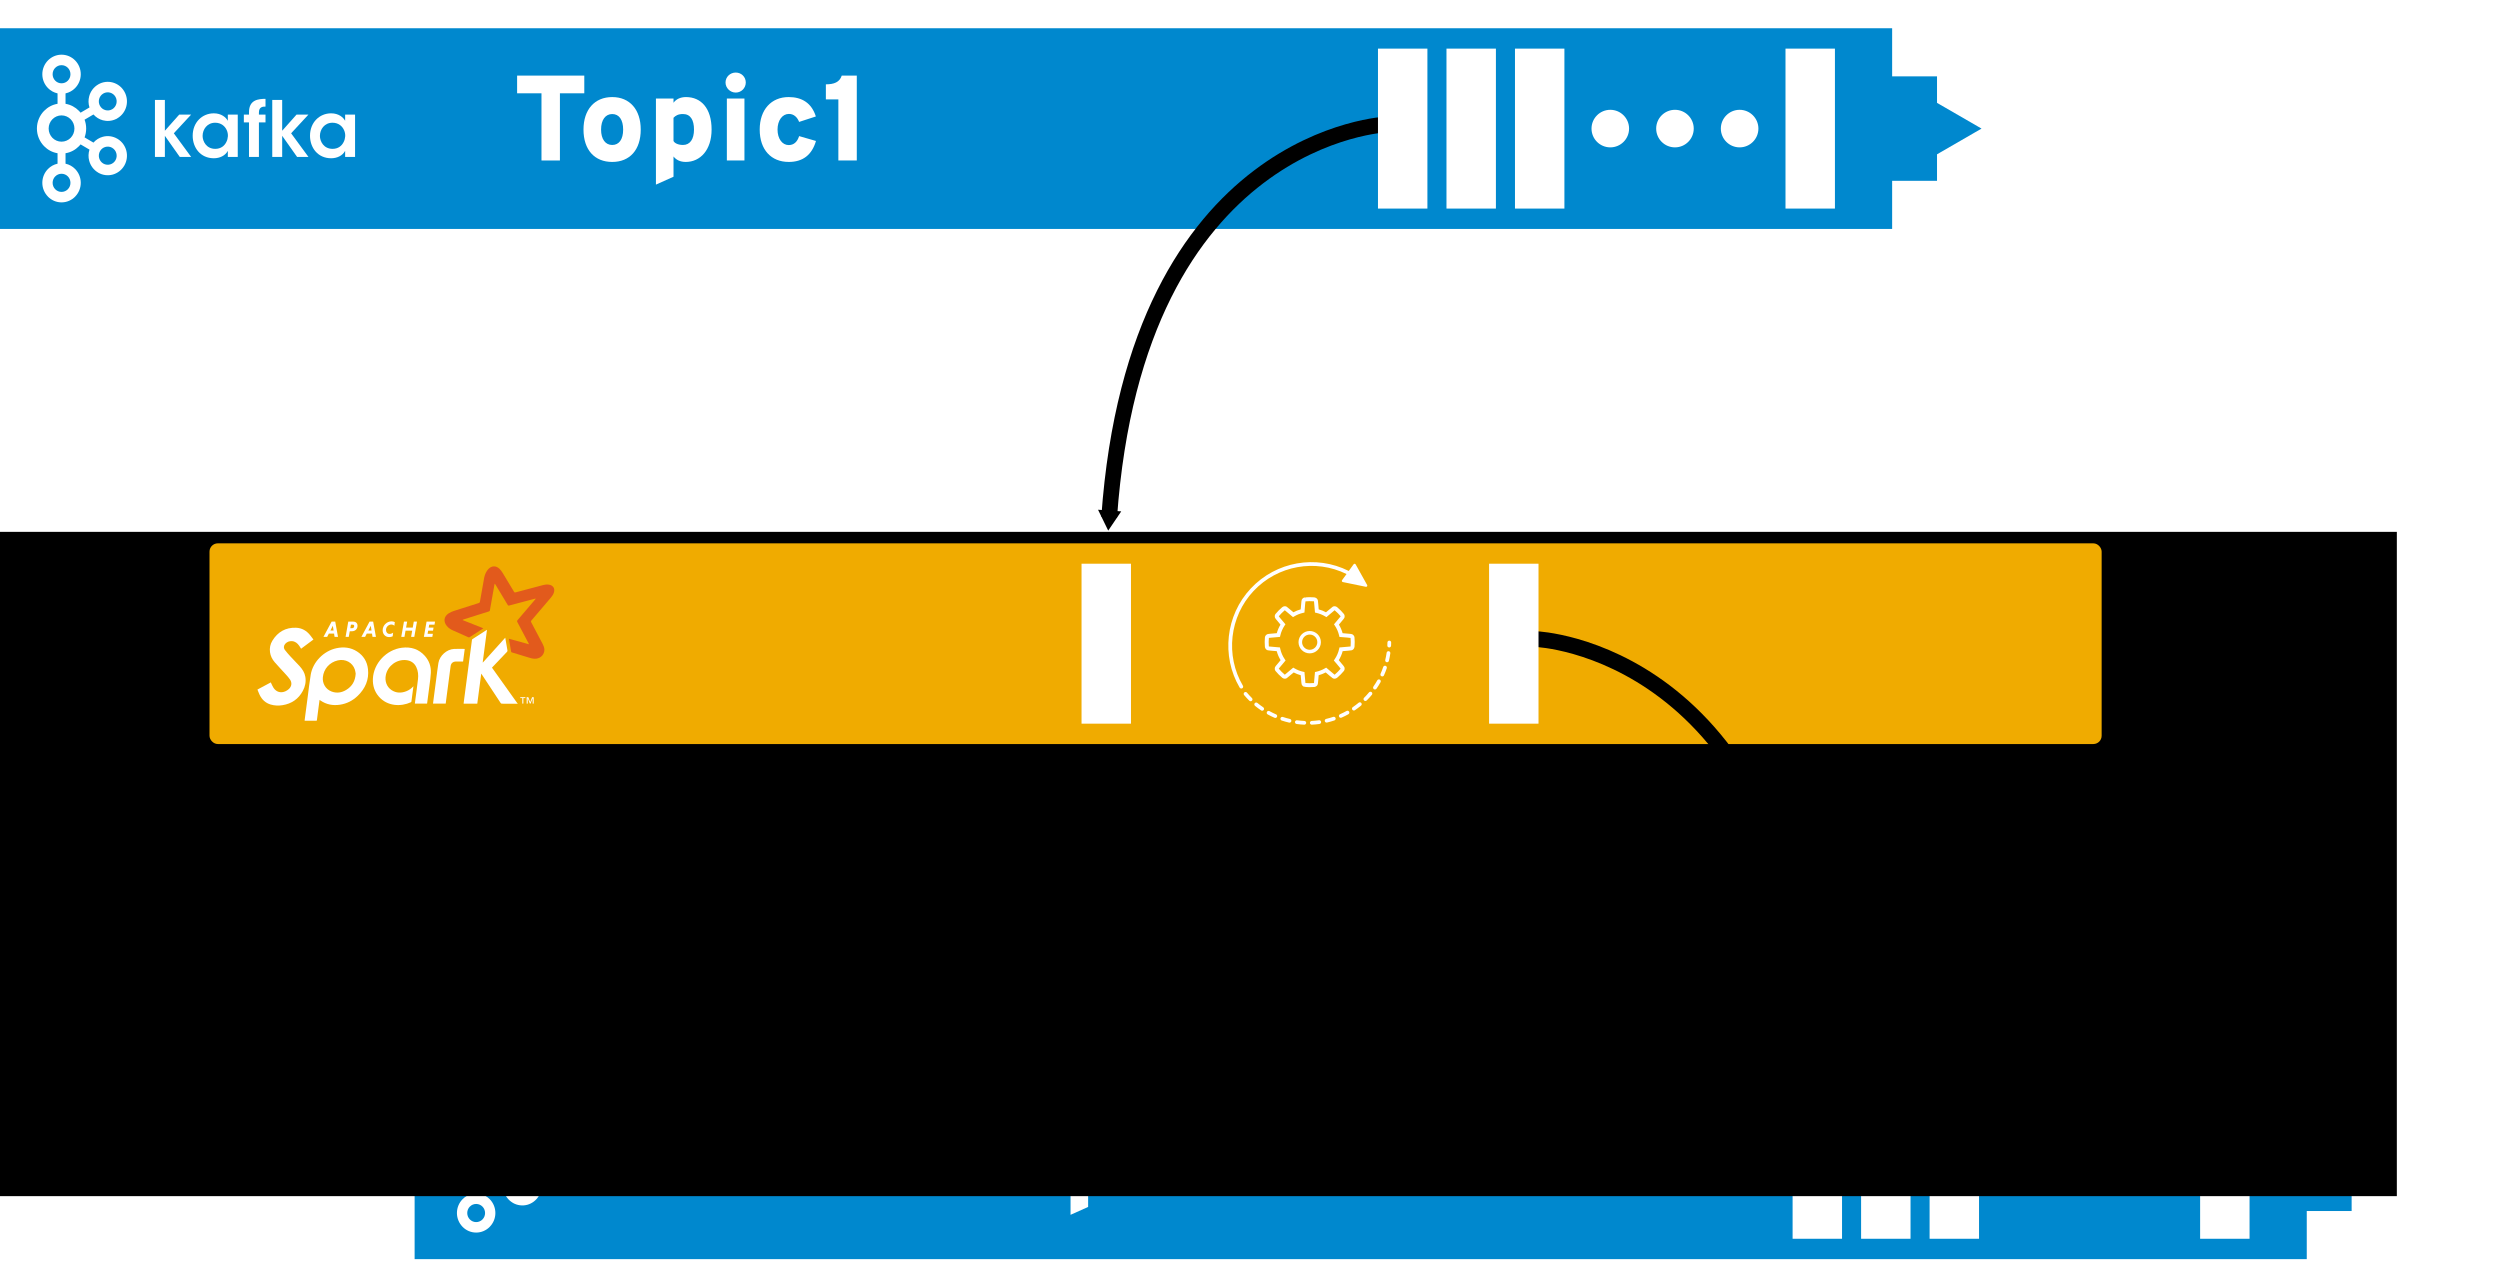 <?xml version="1.0" encoding="UTF-8" standalone="no"?>
<!-- Created with Inkscape (http://www.inkscape.org/) -->

<svg
   xmlns:dc="http://purl.org/dc/elements/1.1/"
   xmlns:cc="http://creativecommons.org/ns#"
   xmlns:rdf="http://www.w3.org/1999/02/22-rdf-syntax-ns#"
   xmlns:svg="http://www.w3.org/2000/svg"
   xmlns="http://www.w3.org/2000/svg"
   xmlns:sodipodi="http://sodipodi.sourceforge.net/DTD/sodipodi-0.dtd"
   xmlns:inkscape="http://www.inkscape.org/namespaces/inkscape"
   width="232.716mm"
   height="119.837mm"
   viewBox="0 0 232.716 119.837"
   version="1.1"
   id="svg5501"
   inkscape:version="0.92.3 (2405546, 2018-03-11)"
   sodipodi:docname="kappa-spark-1.svg">
  <defs
     id="defs5495">
    <marker
       inkscape:stockid="Arrow2Lend"
       orient="auto"
       refY="0"
       refX="0"
       id="marker11223"
       style="overflow:visible"
       inkscape:isstock="true">
      <path
         id="path11221"
         style="fill:#000000;fill-opacity:1;fill-rule:evenodd;stroke:#000000;stroke-width:0.625;stroke-linejoin:round;stroke-opacity:1"
         d="M 8.719,4.034 -2.207,0.016 8.719,-4.002 c -1.745,2.372 -1.735,5.617 -6e-7,8.035 z"
         transform="matrix(-1.1,0,0,-1.1,-1.1,0)"
         inkscape:connector-curvature="0" />
    </marker>
    <marker
       inkscape:isstock="true"
       style="overflow:visible"
       id="marker2979"
       refX="0"
       refY="0"
       orient="auto"
       inkscape:stockid="Arrow1Lend">
      <path
         inkscape:connector-curvature="0"
         transform="matrix(-0.8,0,0,-0.8,-10,0)"
         style="fill:#004153;fill-opacity:1;fill-rule:evenodd;stroke:#004153;stroke-width:1pt;stroke-opacity:1"
         d="M 0,0 5,-5 -12.5,0 5,5 Z"
         id="path2977" />
    </marker>
    <marker
       inkscape:isstock="true"
       style="overflow:visible"
       id="marker2951"
       refX="0"
       refY="0"
       orient="auto"
       inkscape:stockid="Arrow1Lend">
      <path
         inkscape:connector-curvature="0"
         transform="matrix(-0.8,0,0,-0.8,-10,0)"
         style="fill:#004153;fill-opacity:1;fill-rule:evenodd;stroke:#004153;stroke-width:1pt;stroke-opacity:1"
         d="M 0,0 5,-5 -12.5,0 5,5 Z"
         id="path2949" />
    </marker>
    <marker
       inkscape:isstock="true"
       style="overflow:visible"
       id="Arrow1Lend"
       refX="0"
       refY="0"
       orient="auto"
       inkscape:stockid="Arrow1Lend">
      <path
         inkscape:connector-curvature="0"
         transform="matrix(-0.8,0,0,-0.8,-10,0)"
         style="fill:#000000;fill-opacity:1;fill-rule:evenodd;stroke:#000000;stroke-width:1pt;stroke-opacity:1"
         d="M 0,0 5,-5 -12.5,0 5,5 Z"
         id="path2085" />
    </marker>
    <marker
       inkscape:isstock="true"
       style="overflow:visible"
       id="Arrow2Lend-2"
       refX="0"
       refY="0"
       orient="auto"
       inkscape:stockid="Arrow2Lend">
      <path
         transform="matrix(-1.1,0,0,-1.1,-1.1,0)"
         d="M 8.719,4.034 -2.207,0.016 8.719,-4.002 c -1.745,2.372 -1.735,5.617 -6e-7,8.035 z"
         style="fill:#bebebe;fill-opacity:1;fill-rule:evenodd;stroke:#bebebe;stroke-width:0.625;stroke-linejoin:round;stroke-opacity:1"
         id="path2103-7"
         inkscape:connector-curvature="0" />
    </marker>
    <marker
       inkscape:stockid="TriangleOutS"
       orient="auto"
       refY="0"
       refX="0"
       id="TriangleOutS"
       style="overflow:visible"
       inkscape:isstock="true">
      <path
         id="path3046"
         d="M 5.77,0 -2.88,5 V -5 Z"
         style="fill:#0088ce;fill-opacity:1;fill-rule:evenodd;stroke:#0088ce;stroke-width:1pt;stroke-opacity:1"
         transform="scale(0.2)"
         inkscape:connector-curvature="0" />
    </marker>
    <marker
       inkscape:stockid="TriangleInS"
       orient="auto"
       refY="0"
       refX="0"
       id="TriangleInS"
       style="overflow:visible"
       inkscape:isstock="true">
      <path
         id="path3037"
         d="M 5.77,0 -2.88,5 V -5 Z"
         style="fill:#0088ce;fill-opacity:1;fill-rule:evenodd;stroke:#0088ce;stroke-width:1pt;stroke-opacity:1"
         transform="scale(-0.2)"
         inkscape:connector-curvature="0" />
    </marker>
    <marker
       inkscape:stockid="TriangleOutM"
       orient="auto"
       refY="0"
       refX="0"
       id="TriangleOutM"
       style="overflow:visible"
       inkscape:isstock="true">
      <path
         id="path3043"
         d="M 5.77,0 -2.88,5 V -5 Z"
         style="fill:#000000;fill-opacity:1;fill-rule:evenodd;stroke:#000000;stroke-width:1pt;stroke-opacity:1"
         transform="scale(0.4)"
         inkscape:connector-curvature="0" />
    </marker>
    <marker
       inkscape:stockid="TriangleOutL"
       orient="auto"
       refY="0"
       refX="0"
       id="TriangleOutL"
       style="overflow:visible"
       inkscape:isstock="true">
      <path
         id="path3040"
         d="M 5.77,0 -2.88,5 V -5 Z"
         style="fill:#000000;fill-opacity:1;fill-rule:evenodd;stroke:#000000;stroke-width:1pt;stroke-opacity:1"
         transform="scale(0.8)"
         inkscape:connector-curvature="0" />
    </marker>
    <marker
       inkscape:stockid="Arrow1Sstart"
       orient="auto"
       refY="0"
       refX="0"
       id="Arrow1Sstart"
       style="overflow:visible"
       inkscape:isstock="true">
      <path
         id="path2910"
         d="M 0,0 5,-5 -12.5,0 5,5 Z"
         style="fill:#0088ce;fill-opacity:1;fill-rule:evenodd;stroke:#0088ce;stroke-width:1pt;stroke-opacity:1"
         transform="matrix(0.2,0,0,0.2,1.2,0)"
         inkscape:connector-curvature="0" />
    </marker>
    <marker
       inkscape:isstock="true"
       style="overflow:visible"
       id="Arrow2Lend-6"
       refX="0"
       refY="0"
       orient="auto"
       inkscape:stockid="Arrow2Lend">
      <path
         inkscape:connector-curvature="0"
         transform="matrix(-1.1,0,0,-1.1,-1.1,0)"
         d="M 8.719,4.034 -2.207,0.016 8.719,-4.002 c -1.745,2.372 -1.735,5.617 -6e-7,8.035 z"
         style="fill:#bebebe;fill-opacity:1;fill-rule:evenodd;stroke:#bebebe;stroke-width:0.625;stroke-linejoin:round;stroke-opacity:1"
         id="path2103-2" />
    </marker>
    <marker
       inkscape:isstock="true"
       style="overflow:visible"
       id="Arrow2Lend-7"
       refX="0"
       refY="0"
       orient="auto"
       inkscape:stockid="Arrow2Lend">
      <path
         inkscape:connector-curvature="0"
         transform="matrix(-1.1,0,0,-1.1,-1.1,0)"
         d="M 8.719,4.034 -2.207,0.016 8.719,-4.002 c -1.745,2.372 -1.735,5.617 -6e-7,8.035 z"
         style="fill:#bebebe;fill-opacity:1;fill-rule:evenodd;stroke:#bebebe;stroke-width:0.625;stroke-linejoin:round;stroke-opacity:1"
         id="path2103-9" />
    </marker>
    <marker
       inkscape:stockid="TriangleOutS"
       orient="auto"
       refY="0"
       refX="0"
       id="TriangleOutS-0"
       style="overflow:visible"
       inkscape:isstock="true">
      <path
         id="path3046-9"
         d="M 5.77,0 -2.88,5 V -5 Z"
         style="fill:#0088ce;fill-opacity:1;fill-rule:evenodd;stroke:#0088ce;stroke-width:1pt;stroke-opacity:1"
         transform="scale(0.2)"
         inkscape:connector-curvature="0" />
    </marker>
    <marker
       inkscape:stockid="TriangleOutS"
       orient="auto"
       refY="0"
       refX="0"
       id="TriangleOutS-7"
       style="overflow:visible"
       inkscape:isstock="true">
      <path
         id="path3046-5"
         d="M 5.77,0 -2.88,5 V -5 Z"
         style="fill:#0088ce;fill-opacity:1;fill-rule:evenodd;stroke:#0088ce;stroke-width:1pt;stroke-opacity:1"
         transform="scale(0.2)"
         inkscape:connector-curvature="0" />
    </marker>
    <marker
       inkscape:stockid="TriangleOutS"
       orient="auto"
       refY="0"
       refX="0"
       id="TriangleOutS-7-2"
       style="overflow:visible"
       inkscape:isstock="true">
      <path
         id="path3046-5-0"
         d="M 5.77,0 -2.88,5 V -5 Z"
         style="fill:#0088ce;fill-opacity:1;fill-rule:evenodd;stroke:#0088ce;stroke-width:1pt;stroke-opacity:1"
         transform="scale(0.2)"
         inkscape:connector-curvature="0" />
    </marker>
    <marker
       inkscape:stockid="TriangleOutM"
       orient="auto"
       refY="0"
       refX="0"
       id="TriangleOutM-3"
       style="overflow:visible"
       inkscape:isstock="true">
      <path
         id="path3043-6"
         d="M 5.77,0 -2.88,5 V -5 Z"
         style="fill:#000000;fill-opacity:1;fill-rule:evenodd;stroke:#000000;stroke-width:1pt;stroke-opacity:1"
         transform="scale(0.4)"
         inkscape:connector-curvature="0" />
    </marker>
    <marker
       inkscape:stockid="TriangleOutM"
       orient="auto"
       refY="0"
       refX="0"
       id="TriangleOutM-0"
       style="overflow:visible"
       inkscape:isstock="true">
      <path
         id="path3043-63"
         d="M 5.77,0 -2.88,5 V -5 Z"
         style="fill:#000000;fill-opacity:1;fill-rule:evenodd;stroke:#000000;stroke-width:1pt;stroke-opacity:1"
         transform="scale(0.4)"
         inkscape:connector-curvature="0" />
    </marker>
  </defs>
  <sodipodi:namedview
     id="base"
     pagecolor="#ffffff"
     bordercolor="#666666"
     borderopacity="1.0"
     inkscape:pageopacity="0.0"
     inkscape:pageshadow="2"
     inkscape:zoom="0.7"
     inkscape:cx="307.45181"
     inkscape:cy="82.69543"
     inkscape:document-units="mm"
     inkscape:current-layer="layer1"
     showgrid="false"
     inkscape:window-width="1920"
     inkscape:window-height="1060"
     inkscape:window-x="0"
     inkscape:window-y="0"
     inkscape:window-maximized="1"
     fit-margin-top="0"
     fit-margin-left="0"
     fit-margin-right="0"
     fit-margin-bottom="0" />
  <g
     inkscape:label="Layer 1"
     inkscape:groupmode="layer"
     id="layer1"
     transform="translate(73.742,-69.142)">
    <g
       id="g9767"
       transform="translate(35.989,36.095)">
      <path
         inkscape:connector-curvature="0"
         id="path2896-3"
         d="M 77.886,140.915 H 109.174"
         style="fill:#0088ce;stroke:#0088ce;stroke-width:9.723;stroke-linecap:butt;stroke-linejoin:miter;stroke-miterlimit:4;stroke-dasharray:none;stroke-opacity:1;marker-end:url(#TriangleOutS-7)" />
      <rect
         y="131.732"
         x="-70.977"
         height="18.365"
         width="175.815"
         id="rect3686-5"
         style="opacity:1;fill:#0088ce;fill-opacity:1;stroke:#0088ce;stroke-width:0.317;stroke-miterlimit:4;stroke-dasharray:none;stroke-dashoffset:0;stroke-opacity:1" />
      <rect
         y="133.56"
         x="57.226"
         height="14.709"
         width="4.421"
         id="rect3706-9-62"
         style="opacity:1;fill:#ffffff;fill-opacity:1;stroke:#ffffff;stroke-width:0.18;stroke-miterlimit:4;stroke-dasharray:none;stroke-dashoffset:0;stroke-opacity:1" />
      <rect
         y="133.56"
         x="63.602"
         height="14.709"
         width="4.421"
         id="rect3706-1-9"
         style="opacity:1;fill:#ffffff;fill-opacity:1;stroke:#ffffff;stroke-width:0.18;stroke-miterlimit:4;stroke-dasharray:none;stroke-dashoffset:0;stroke-opacity:1" />
      <rect
         y="133.56"
         x="69.979"
         height="14.709"
         width="4.421"
         id="rect3706-2-1"
         style="opacity:1;fill:#ffffff;fill-opacity:1;stroke:#ffffff;stroke-width:0.18;stroke-miterlimit:4;stroke-dasharray:none;stroke-dashoffset:0;stroke-opacity:1" />
      <rect
         y="133.56"
         x="95.161"
         height="14.709"
         width="4.421"
         id="rect3706-0-2"
         style="opacity:1;fill:#ffffff;fill-opacity:1;stroke:#ffffff;stroke-width:0.18;stroke-miterlimit:4;stroke-dasharray:none;stroke-dashoffset:0;stroke-opacity:1" />
      <circle
         r="1.658"
         cy="140.915"
         cx="84.78"
         id="path3749-7"
         style="opacity:1;fill:#ffffff;fill-opacity:1;stroke:#ffffff;stroke-width:0.18;stroke-miterlimit:4;stroke-dasharray:none;stroke-dashoffset:0;stroke-opacity:1" />
      <circle
         r="1.658"
         cy="140.915"
         cx="90.8"
         id="path3749-9-0"
         style="opacity:1;fill:#ffffff;fill-opacity:1;stroke:#ffffff;stroke-width:0.18;stroke-miterlimit:4;stroke-dasharray:none;stroke-dashoffset:0;stroke-opacity:1" />
      <circle
         r="1.658"
         cy="140.915"
         cx="78.761"
         id="path3749-3-93"
         style="opacity:1;fill:#ffffff;fill-opacity:1;stroke:#ffffff;stroke-width:0.18;stroke-miterlimit:4;stroke-dasharray:none;stroke-dashoffset:0;stroke-opacity:1" />
      <g
         style="fill:#ffffff"
         id="g3175-6"
         transform="matrix(0.303,0,0,0.303,-71.089,131.819)">
        <path
           inkscape:connector-curvature="0"
           d="m 20.689,11.348 v 0 c -0.493,-0.504 -1.178,-0.815 -1.941,-0.815 -0.761,0 -1.44,0.31 -1.927,0.815 h -0.013 c -0.492,0.5 -0.797,1.199 -0.797,1.97 0,0.776 0.305,1.47 0.797,1.965 l 0.013,0.014 c 0.487,0.5 1.166,0.806 1.927,0.806 0.763,0 1.447,-0.306 1.941,-0.806 l 0.006,-0.014 c 0.494,-0.495 0.795,-1.189 0.795,-1.965 0,-0.772 -0.301,-1.47 -0.795,-1.97 z m -1.941,38.12 v 0 c 0.763,0 1.447,-0.316 1.941,-0.811 l 0.006,-0.014 c 0.494,-0.494 0.795,-1.192 0.795,-1.96 0,-0.776 -0.301,-1.471 -0.795,-1.974 h -0.006 c -0.493,-0.509 -1.178,-0.816 -1.941,-0.816 -0.761,0 -1.44,0.308 -1.927,0.816 h -0.013 c -0.492,0.503 -0.797,1.198 -0.797,1.974 0,0.767 0.305,1.466 0.797,1.96 l 0.013,0.014 c 0.487,0.495 1.166,0.811 1.927,0.811 z M 33.658,41.03 v 0 c 0.678,-0.181 1.292,-0.624 1.666,-1.294 l 0.051,-0.098 v 0 c 0.333,-0.634 0.394,-1.367 0.216,-2.017 -0.18,-0.695 -0.619,-1.311 -1.276,-1.694 l -0.038,-0.026 c -0.64,-0.358 -1.368,-0.436 -2.037,-0.25 -0.681,0.173 -1.292,0.634 -1.665,1.298 -0.377,0.66 -0.456,1.418 -0.276,2.116 0.187,0.687 0.623,1.307 1.275,1.695 h 0.004 c 0.654,0.383 1.393,0.451 2.08,0.271 v 0 z M 21.555,27.147 v 0 c -0.718,-0.729 -1.71,-1.186 -2.807,-1.186 -1.096,0 -2.084,0.457 -2.801,1.186 -0.715,0.728 -1.156,1.733 -1.156,2.849 0,1.116 0.441,2.125 1.156,2.862 0.717,0.725 1.705,1.177 2.801,1.177 1.097,0 2.089,-0.453 2.807,-1.177 0.716,-0.737 1.157,-1.746 1.157,-2.862 0,-1.116 -0.441,-2.121 -1.157,-2.849 z m -1.578,-4.746 v 0 c 1.592,0.267 3.023,1.043 4.116,2.164 h 0.008 c 0.174,0.176 0.343,0.37 0.5,0.565 l 2.732,-1.608 c -0.368,-1.129 -0.384,-2.31 -0.089,-3.418 0.389,-1.483 1.334,-2.81 2.751,-3.642 l 0.046,-0.03 c 1.401,-0.807 2.993,-0.974 4.431,-0.578 1.456,0.397 2.769,1.363 3.586,2.802 v 0.004 c 0.814,1.431 0.979,3.074 0.591,4.552 -0.387,1.483 -1.336,2.819 -2.751,3.647 l -0.373,0.224 h -0.038 c -1.309,0.634 -2.748,0.733 -4.07,0.379 -1.085,-0.293 -2.081,-0.91 -2.86,-1.784 l -2.728,1.603 c 0.314,0.845 0.487,1.754 0.487,2.716 0,0.957 -0.173,1.88 -0.487,2.728 l 2.728,1.599 c 0.78,-0.888 1.775,-1.491 2.86,-1.785 1.456,-0.405 3.07,-0.233 4.481,0.604 l 0.091,0.043 v 0.004 c 1.362,0.841 2.277,2.138 2.66,3.604 0.388,1.47 0.223,3.113 -0.591,4.547 l -0.049,0.1 v 0 l -0.006,-0.009 c -0.817,1.383 -2.105,2.319 -3.527,2.716 -1.458,0.391 -3.073,0.224 -4.481,-0.6 v -0.011 c -1.416,-0.833 -2.361,-2.164 -2.751,-3.644 -0.295,-1.103 -0.278,-2.284 0.089,-3.413 l -2.732,-1.604 c -0.157,0.194 -0.326,0.38 -0.5,0.556 l -0.008,0.009 c -1.093,1.116 -2.523,1.893 -4.116,2.151 v 3.212 c 1.135,0.241 2.151,0.819 2.947,1.629 v 0 l 0.004,0.009 c 1.067,1.081 1.728,2.586 1.728,4.242 0,1.65 -0.661,3.147 -1.728,4.233 l -0.004,0.017 v 0 c -1.075,1.086 -2.549,1.758 -4.176,1.758 -1.618,0 -3.096,-0.673 -4.168,-1.758 h -0.004 v -0.017 c -1.068,-1.086 -1.731,-2.583 -1.731,-4.233 0,-1.655 0.662,-3.161 1.731,-4.242 v -0.009 h 0.004 c 0.795,-0.81 1.813,-1.388 2.944,-1.629 v -3.212 c -1.593,-0.258 -3.02,-1.034 -4.112,-2.151 l -0.011,-0.009 c -1.363,-1.392 -2.217,-3.31 -2.217,-5.435 0,-2.121 0.854,-4.039 2.217,-5.431 h 0.011 c 1.092,-1.121 2.519,-1.897 4.112,-2.164 V 19.202 C 16.393,18.952 15.375,18.375 14.58,17.569 h -0.004 v -0.009 c -1.068,-1.091 -1.731,-2.586 -1.731,-4.242 0,-1.647 0.662,-3.155 1.731,-4.242 v 0 l 0.004,-0.004 c 1.072,-1.09 2.55,-1.762 4.168,-1.762 1.627,0 3.101,0.672 4.176,1.762 v 0.004 h 0.004 c 1.067,1.086 1.728,2.595 1.728,4.242 0,1.656 -0.661,3.151 -1.728,4.242 l -0.004,0.009 c -0.796,0.806 -1.812,1.384 -2.947,1.633 z m 15.347,-2.134 -0.023,-0.035 c -0.377,-0.646 -0.978,-1.077 -1.643,-1.263 -0.687,-0.185 -1.426,-0.108 -2.084,0.276 h 0.004 c -0.657,0.379 -1.096,0.999 -1.28,1.694 -0.18,0.69 -0.102,1.452 0.276,2.116 l 0.013,0.017 c 0.378,0.655 0.98,1.095 1.652,1.272 0.675,0.194 1.428,0.112 2.076,-0.272 l 0.035,-0.017 c 0.638,-0.388 1.064,-1 1.241,-1.673 0.181,-0.694 0.109,-1.452 -0.267,-2.116 v 0"
           style="fill:#ffffff;fill-opacity:1;fill-rule:nonzero;stroke:none"
           id="path3139-0" />
        <path
           inkscape:connector-curvature="0"
           d="m 47.447,21.207 h 3.049 v 9.47 l 4.397,-4.949 h 3.656 l -5.308,5.733 5.33,7.267 h -3.491 l -4.583,-6.491 v 6.491 H 47.447 V 21.207"
           style="fill:#ffffff;fill-opacity:1;fill-rule:nonzero;stroke:none"
           id="path3141-6" />
        <path
           inkscape:connector-curvature="0"
           d="m 62.089,32.285 c 0,1.613 1.14,3.957 3.886,3.957 1.699,0 2.817,-0.901 3.397,-2.082 0.304,-0.573 0.443,-1.186 0.49,-1.823 0.021,-0.617 -0.093,-1.259 -0.351,-1.828 -0.534,-1.228 -1.721,-2.293 -3.559,-2.293 -2.465,0 -3.863,2.034 -3.863,4.048 v 0.021 z m 10.798,6.444 h -3.05 v -1.87 c -0.812,1.513 -2.511,2.271 -4.304,2.271 -4.096,0 -6.492,-3.246 -6.492,-6.914 0,-4.096 2.908,-6.889 6.492,-6.889 2.327,0 3.746,1.255 4.304,2.298 v -1.897 h 3.05 v 13"
           style="fill:#ffffff;fill-opacity:1;fill-rule:nonzero;stroke:none"
           id="path3143-2" />
        <path
           inkscape:connector-curvature="0"
           d="m 76.339,28.12 h -1.58 v -2.392 h 1.58 v -0.733 c 0,-3.863 2.886,-4.096 5.075,-4.121 v 2.388 c -0.77,0 -2.025,0 -2.025,1.828 v 0.638 h 2.025 v 2.392 H 79.389 V 38.729 H 76.339 V 28.12"
           style="fill:#ffffff;fill-opacity:1;fill-rule:nonzero;stroke:none"
           id="path3145-6" />
        <path
           inkscape:connector-curvature="0"
           d="m 83.487,21.207 h 3.048 v 9.47 l 4.397,-4.949 h 3.656 l -5.308,5.733 5.329,7.267 h -3.491 l -4.583,-6.491 v 6.491 H 83.487 V 21.207"
           style="fill:#ffffff;fill-opacity:1;fill-rule:nonzero;stroke:none"
           id="path3147-1" />
        <path
           inkscape:connector-curvature="0"
           d="m 98.129,32.285 c 0,1.613 1.139,3.957 3.886,3.957 1.697,0 2.815,-0.901 3.396,-2.082 0.305,-0.573 0.445,-1.186 0.491,-1.823 0.021,-0.617 -0.093,-1.259 -0.352,-1.828 -0.534,-1.228 -1.72,-2.293 -3.558,-2.293 -2.466,0 -3.863,2.034 -3.863,4.048 v 0.021 z m 10.797,6.444 h -3.049 v -1.87 c -0.814,1.513 -2.512,2.271 -4.304,2.271 -4.096,0 -6.49,-3.246 -6.49,-6.914 0,-4.096 2.907,-6.889 6.49,-6.889 2.326,0 3.746,1.255 4.304,2.298 v -1.897 h 3.049 v 13"
           style="fill:#ffffff;fill-opacity:1;fill-rule:nonzero;stroke:none"
           id="path3149-8" />
      </g>
      <g
         id="text9553-7"
         style="font-style:normal;font-variant:normal;font-weight:900;font-stretch:normal;font-size:11.289px;line-height:1.25;font-family:Overpass;-inkscape-font-specification:'Overpass Heavy';letter-spacing:0px;word-spacing:0px;fill:#ffffff;fill-opacity:1;stroke:none;stroke-width:0.265"
         aria-label="Topic2">
        <path
           id="path9706"
           style="font-size:11.289px;fill:#ffffff;stroke-width:0.265"
           d="m -19.014,137.63 h 2.269 v -1.648 h -6.254 v 1.648 h 2.269 v 6.254 h 1.716 z"
           inkscape:connector-curvature="0" />
        <path
           id="path9708"
           style="font-size:11.289px;fill:#ffffff;stroke-width:0.265"
           d="m -14.145,144.019 c 1.626,0 2.653,-1.118 2.653,-3.014 0,-1.863 -1.027,-3.025 -2.653,-3.025 -1.637,0 -2.675,1.163 -2.675,3.025 0,1.897 1.039,3.014 2.675,3.014 z m 0,-1.58 c -0.632,0 -1.039,-0.531 -1.039,-1.434 0,-0.903 0.406,-1.445 1.039,-1.445 0.643,0 1.016,0.542 1.016,1.445 0,0.903 -0.373,1.434 -1.016,1.434 z"
           inkscape:connector-curvature="0" />
        <path
           id="path9710"
           style="font-size:11.289px;fill:#ffffff;stroke-width:0.265"
           d="m -7.301,144.019 c 1.355,0 2.405,-1.118 2.405,-3.014 0,-1.987 -0.982,-3.025 -2.382,-3.025 -0.531,0 -0.926,0.203 -1.163,0.531 v -0.395 h -1.637 v 8.015 l 1.637,-0.734 v -1.885 c 0.248,0.316 0.621,0.508 1.14,0.508 z m -0.26,-1.58 c -0.485,0 -0.802,-0.192 -0.881,-0.373 v -2.156 c 0.192,-0.203 0.429,-0.35 0.881,-0.35 0.7,0 1.027,0.553 1.027,1.445 0,0.903 -0.373,1.434 -1.027,1.434 z"
           inkscape:connector-curvature="0" />
        <path
           id="path9712"
           style="font-size:11.289px;fill:#ffffff;stroke-width:0.265"
           d="m -2.65,137.562 c 0.531,0 0.937,-0.429 0.937,-0.937 0,-0.519 -0.406,-0.926 -0.937,-0.926 -0.519,0 -0.948,0.406 -0.948,0.926 0,0.508 0.429,0.937 0.948,0.937 z m -0.824,6.322 h 1.637 v -5.769 h -1.637 z"
           inkscape:connector-curvature="0" />
        <path
           id="path9714"
           style="font-size:11.289px;fill:#ffffff;stroke-width:0.265"
           d="m 2.282,144.019 c 1.31,0 2.156,-0.643 2.54,-1.953 L 3.253,141.615 c -0.169,0.542 -0.497,0.835 -0.971,0.835 -0.587,0 -1.039,-0.576 -1.039,-1.445 0,-0.858 0.452,-1.456 1.061,-1.456 0.452,0 0.779,0.305 0.948,0.745 l 1.558,-0.508 c -0.395,-1.253 -1.298,-1.806 -2.529,-1.806 -1.614,0 -2.698,1.163 -2.698,3.025 0,1.897 1.084,3.014 2.698,3.014 z"
           inkscape:connector-curvature="0" />
        <path
           id="path9716"
           style="font-size:11.289px;fill:#ffffff;stroke-width:0.265"
           d="M 6.08,143.884 H 11.567 V 142.235 H 8.09 c 0.26,-0.587 0.677,-0.914 1.738,-1.547 0.971,-0.564 1.671,-1.14 1.671,-2.506 0,-1.287 -0.937,-2.337 -2.585,-2.337 -1.14,0 -2.224,0.643 -2.709,1.727 l 1.535,0.689 c 0.26,-0.497 0.677,-0.79 1.23,-0.79 0.519,0 0.835,0.237 0.835,0.779 0,0.542 -0.497,0.858 -1.016,1.14 -1.535,0.847 -2.709,2.066 -2.709,4.493 z"
           inkscape:connector-curvature="0" />
      </g>
    </g>
    <flowRoot
       xml:space="preserve"
       id="flowRoot9685"
       style="font-style:normal;font-variant:normal;font-weight:900;font-stretch:normal;font-size:32px;line-height:1.25;font-family:Overpass;-inkscape-font-specification:'Overpass Heavy';letter-spacing:0px;word-spacing:0px;fill:#000000;fill-opacity:1;stroke:none"
       transform="scale(0.265)"><flowRegion
         id="flowRegion9687"><rect
           id="rect9689"
           width="900.046"
           height="233.345"
           x="-336.381"
           y="447.738" /></flowRegion><flowPara
         id="flowPara9691"></flowPara></flowRoot>    <path
       style="fill:#0088ce;stroke:#0088ce;stroke-width:9.723;stroke-linecap:butt;stroke-linejoin:miter;stroke-miterlimit:4;stroke-dasharray:none;stroke-opacity:1;marker-end:url(#TriangleOutS)"
       d="M 75.279,81.112 H 106.568"
       id="path2896"
       inkscape:connector-curvature="0" />
    <rect
       style="opacity:1;fill:#0088ce;fill-opacity:1;stroke:#0088ce;stroke-width:0.317;stroke-miterlimit:4;stroke-dasharray:none;stroke-dashoffset:0;stroke-opacity:1"
       id="rect3686"
       width="175.815"
       height="18.365"
       x="-73.583"
       y="71.93" />
    <rect
       style="opacity:1;fill:#ffffff;fill-opacity:1;stroke:#ffffff;stroke-width:0.18;stroke-miterlimit:4;stroke-dasharray:none;stroke-dashoffset:0;stroke-opacity:1"
       id="rect3706-1"
       width="4.421"
       height="14.709"
       x="60.996"
       y="73.758" />
    <rect
       style="opacity:1;fill:#ffffff;fill-opacity:1;stroke:#ffffff;stroke-width:0.18;stroke-miterlimit:4;stroke-dasharray:none;stroke-dashoffset:0;stroke-opacity:1"
       id="rect3706-2"
       width="4.421"
       height="14.709"
       x="67.372"
       y="73.758" />
    <rect
       style="opacity:1;fill:#ffffff;fill-opacity:1;stroke:#ffffff;stroke-width:0.18;stroke-miterlimit:4;stroke-dasharray:none;stroke-dashoffset:0;stroke-opacity:1"
       id="rect3706-0"
       width="4.421"
       height="14.709"
       x="92.554"
       y="73.758" />
    <circle
       style="opacity:1;fill:#ffffff;fill-opacity:1;stroke:#ffffff;stroke-width:0.18;stroke-miterlimit:4;stroke-dasharray:none;stroke-dashoffset:0;stroke-opacity:1"
       id="path3749"
       cx="82.174"
       cy="81.112"
       r="1.658" />
    <circle
       style="opacity:1;fill:#ffffff;fill-opacity:1;stroke:#ffffff;stroke-width:0.18;stroke-miterlimit:4;stroke-dasharray:none;stroke-dashoffset:0;stroke-opacity:1"
       id="path3749-9"
       cx="88.193"
       cy="81.112"
       r="1.658" />
    <circle
       style="opacity:1;fill:#ffffff;fill-opacity:1;stroke:#ffffff;stroke-width:0.18;stroke-miterlimit:4;stroke-dasharray:none;stroke-dashoffset:0;stroke-opacity:1"
       id="path3749-3"
       cx="76.155"
       cy="81.112"
       r="1.658" />
    <g
       transform="matrix(0.303,0,0,0.303,-73.695,72.017)"
       id="g3175"
       style="fill:#ffffff">
      <path
         id="path3139"
         style="fill:#ffffff;fill-opacity:1;fill-rule:nonzero;stroke:none"
         d="m 20.689,11.348 v 0 c -0.493,-0.504 -1.178,-0.815 -1.941,-0.815 -0.761,0 -1.44,0.31 -1.927,0.815 h -0.013 c -0.492,0.5 -0.797,1.199 -0.797,1.97 0,0.776 0.305,1.47 0.797,1.965 l 0.013,0.014 c 0.487,0.5 1.166,0.806 1.927,0.806 0.763,0 1.447,-0.306 1.941,-0.806 l 0.006,-0.014 c 0.494,-0.495 0.795,-1.189 0.795,-1.965 0,-0.772 -0.301,-1.47 -0.795,-1.97 z m -1.941,38.12 v 0 c 0.763,0 1.447,-0.316 1.941,-0.811 l 0.006,-0.014 c 0.494,-0.494 0.795,-1.192 0.795,-1.96 0,-0.776 -0.301,-1.471 -0.795,-1.974 h -0.006 c -0.493,-0.509 -1.178,-0.816 -1.941,-0.816 -0.761,0 -1.44,0.308 -1.927,0.816 h -0.013 c -0.492,0.503 -0.797,1.198 -0.797,1.974 0,0.767 0.305,1.466 0.797,1.96 l 0.013,0.014 c 0.487,0.495 1.166,0.811 1.927,0.811 z M 33.658,41.03 v 0 c 0.678,-0.181 1.292,-0.624 1.666,-1.294 l 0.051,-0.098 v 0 c 0.333,-0.634 0.394,-1.367 0.216,-2.017 -0.18,-0.695 -0.619,-1.311 -1.276,-1.694 l -0.038,-0.026 c -0.64,-0.358 -1.368,-0.436 -2.037,-0.25 -0.681,0.173 -1.292,0.634 -1.665,1.298 -0.377,0.66 -0.456,1.418 -0.276,2.116 0.187,0.687 0.623,1.307 1.275,1.695 h 0.004 c 0.654,0.383 1.393,0.451 2.08,0.271 v 0 z M 21.555,27.147 v 0 c -0.718,-0.729 -1.71,-1.186 -2.807,-1.186 -1.096,0 -2.084,0.457 -2.801,1.186 -0.715,0.728 -1.156,1.733 -1.156,2.849 0,1.116 0.441,2.125 1.156,2.862 0.717,0.725 1.705,1.177 2.801,1.177 1.097,0 2.089,-0.453 2.807,-1.177 0.716,-0.737 1.157,-1.746 1.157,-2.862 0,-1.116 -0.441,-2.121 -1.157,-2.849 z m -1.578,-4.746 v 0 c 1.592,0.267 3.023,1.043 4.116,2.164 h 0.008 c 0.174,0.176 0.343,0.37 0.5,0.565 l 2.732,-1.608 c -0.368,-1.129 -0.384,-2.31 -0.089,-3.418 0.389,-1.483 1.334,-2.81 2.751,-3.642 l 0.046,-0.03 c 1.401,-0.807 2.993,-0.974 4.431,-0.578 1.456,0.397 2.769,1.363 3.586,2.802 v 0.004 c 0.814,1.431 0.979,3.074 0.591,4.552 -0.387,1.483 -1.336,2.819 -2.751,3.647 l -0.373,0.224 h -0.038 c -1.309,0.634 -2.748,0.733 -4.07,0.379 -1.085,-0.293 -2.081,-0.91 -2.86,-1.784 l -2.728,1.603 c 0.314,0.845 0.487,1.754 0.487,2.716 0,0.957 -0.173,1.88 -0.487,2.728 l 2.728,1.599 c 0.78,-0.888 1.775,-1.491 2.86,-1.785 1.456,-0.405 3.07,-0.233 4.481,0.604 l 0.091,0.043 v 0.004 c 1.362,0.841 2.277,2.138 2.66,3.604 0.388,1.47 0.223,3.113 -0.591,4.547 l -0.049,0.1 v 0 l -0.006,-0.009 c -0.817,1.383 -2.105,2.319 -3.527,2.716 -1.458,0.391 -3.073,0.224 -4.481,-0.6 v -0.011 c -1.416,-0.833 -2.361,-2.164 -2.751,-3.644 -0.295,-1.103 -0.278,-2.284 0.089,-3.413 l -2.732,-1.604 c -0.157,0.194 -0.326,0.38 -0.5,0.556 l -0.008,0.009 c -1.093,1.116 -2.523,1.893 -4.116,2.151 v 3.212 c 1.135,0.241 2.151,0.819 2.947,1.629 v 0 l 0.004,0.009 c 1.067,1.081 1.728,2.586 1.728,4.242 0,1.65 -0.661,3.147 -1.728,4.233 l -0.004,0.017 v 0 c -1.075,1.086 -2.549,1.758 -4.176,1.758 -1.618,0 -3.096,-0.673 -4.168,-1.758 h -0.004 v -0.017 c -1.068,-1.086 -1.731,-2.583 -1.731,-4.233 0,-1.655 0.662,-3.161 1.731,-4.242 v -0.009 h 0.004 c 0.795,-0.81 1.813,-1.388 2.944,-1.629 v -3.212 c -1.593,-0.258 -3.02,-1.034 -4.112,-2.151 l -0.011,-0.009 c -1.363,-1.392 -2.217,-3.31 -2.217,-5.435 0,-2.121 0.854,-4.039 2.217,-5.431 h 0.011 c 1.092,-1.121 2.519,-1.897 4.112,-2.164 V 19.202 C 16.393,18.952 15.375,18.375 14.58,17.569 h -0.004 v -0.009 c -1.068,-1.091 -1.731,-2.586 -1.731,-4.242 0,-1.647 0.662,-3.155 1.731,-4.242 v 0 l 0.004,-0.004 c 1.072,-1.09 2.55,-1.762 4.168,-1.762 1.627,0 3.101,0.672 4.176,1.762 v 0.004 h 0.004 c 1.067,1.086 1.728,2.595 1.728,4.242 0,1.656 -0.661,3.151 -1.728,4.242 l -0.004,0.009 c -0.796,0.806 -1.812,1.384 -2.947,1.633 z m 15.347,-2.134 -0.023,-0.035 c -0.377,-0.646 -0.978,-1.077 -1.643,-1.263 -0.687,-0.185 -1.426,-0.108 -2.084,0.276 h 0.004 c -0.657,0.379 -1.096,0.999 -1.28,1.694 -0.18,0.69 -0.102,1.452 0.276,2.116 l 0.013,0.017 c 0.378,0.655 0.98,1.095 1.652,1.272 0.675,0.194 1.428,0.112 2.076,-0.272 l 0.035,-0.017 c 0.638,-0.388 1.064,-1 1.241,-1.673 0.181,-0.694 0.109,-1.452 -0.267,-2.116 v 0"
         inkscape:connector-curvature="0" />
      <path
         id="path3141"
         style="fill:#ffffff;fill-opacity:1;fill-rule:nonzero;stroke:none"
         d="m 47.447,21.207 h 3.049 v 9.47 l 4.397,-4.949 h 3.656 l -5.308,5.733 5.33,7.267 h -3.491 l -4.583,-6.491 v 6.491 H 47.447 V 21.207"
         inkscape:connector-curvature="0" />
      <path
         id="path3143"
         style="fill:#ffffff;fill-opacity:1;fill-rule:nonzero;stroke:none"
         d="m 62.089,32.285 c 0,1.613 1.14,3.957 3.886,3.957 1.699,0 2.817,-0.901 3.397,-2.082 0.304,-0.573 0.443,-1.186 0.49,-1.823 0.021,-0.617 -0.093,-1.259 -0.351,-1.828 -0.534,-1.228 -1.721,-2.293 -3.559,-2.293 -2.465,0 -3.863,2.034 -3.863,4.048 v 0.021 z m 10.798,6.444 h -3.05 v -1.87 c -0.812,1.513 -2.511,2.271 -4.304,2.271 -4.096,0 -6.492,-3.246 -6.492,-6.914 0,-4.096 2.908,-6.889 6.492,-6.889 2.327,0 3.746,1.255 4.304,2.298 v -1.897 h 3.05 v 13"
         inkscape:connector-curvature="0" />
      <path
         id="path3145"
         style="fill:#ffffff;fill-opacity:1;fill-rule:nonzero;stroke:none"
         d="m 76.339,28.12 h -1.58 v -2.392 h 1.58 v -0.733 c 0,-3.863 2.886,-4.096 5.075,-4.121 v 2.388 c -0.77,0 -2.025,0 -2.025,1.828 v 0.638 h 2.025 v 2.392 H 79.389 V 38.729 H 76.339 V 28.12"
         inkscape:connector-curvature="0" />
      <path
         id="path3147"
         style="fill:#ffffff;fill-opacity:1;fill-rule:nonzero;stroke:none"
         d="m 83.487,21.207 h 3.048 v 9.47 l 4.397,-4.949 h 3.656 l -5.308,5.733 5.329,7.267 h -3.491 l -4.583,-6.491 v 6.491 H 83.487 V 21.207"
         inkscape:connector-curvature="0" />
      <path
         id="path3149"
         style="fill:#ffffff;fill-opacity:1;fill-rule:nonzero;stroke:none"
         d="m 98.129,32.285 c 0,1.613 1.139,3.957 3.886,3.957 1.697,0 2.815,-0.901 3.396,-2.082 0.305,-0.573 0.445,-1.186 0.491,-1.823 0.021,-0.617 -0.093,-1.259 -0.352,-1.828 -0.534,-1.228 -1.72,-2.293 -3.558,-2.293 -2.466,0 -3.863,2.034 -3.863,4.048 v 0.021 z m 10.797,6.444 h -3.049 v -1.87 c -0.814,1.513 -2.512,2.271 -4.304,2.271 -4.096,0 -6.49,-3.246 -6.49,-6.914 0,-4.096 2.907,-6.889 6.49,-6.889 2.326,0 3.746,1.255 4.304,2.298 v -1.897 h 3.049 v 13"
         inkscape:connector-curvature="0" />
    </g>
    <g
       aria-label="Topic1"
       style="font-style:normal;font-variant:normal;font-weight:900;font-stretch:normal;font-size:11.289px;line-height:1.25;font-family:Overpass;-inkscape-font-specification:'Overpass Heavy';letter-spacing:0px;word-spacing:0px;fill:#ffffff;fill-opacity:1;stroke:none;stroke-width:0.265"
       id="text9553"
       transform="translate(-17.818,0.756)">
      <path
         inkscape:connector-curvature="0"
         d="m -3.803,77.071 h 2.269 v -1.648 h -6.254 v 1.648 h 2.269 v 6.254 h 1.716 z"
         style="font-size:11.289px;fill:#ffffff;stroke-width:0.265"
         id="path9693" />
      <path
         inkscape:connector-curvature="0"
         d="m 1.067,83.461 c 1.626,0 2.653,-1.118 2.653,-3.014 0,-1.863 -1.027,-3.025 -2.653,-3.025 -1.637,0 -2.675,1.163 -2.675,3.025 0,1.897 1.039,3.014 2.675,3.014 z m 0,-1.58 c -0.632,0 -1.039,-0.531 -1.039,-1.434 0,-0.903 0.406,-1.445 1.039,-1.445 0.643,0 1.016,0.542 1.016,1.445 0,0.903 -0.373,1.434 -1.016,1.434 z"
         style="font-size:11.289px;fill:#ffffff;stroke-width:0.265"
         id="path9695" />
      <path
         inkscape:connector-curvature="0"
         d="m 7.911,83.461 c 1.355,0 2.405,-1.118 2.405,-3.014 0,-1.987 -0.982,-3.025 -2.382,-3.025 -0.531,0 -0.926,0.203 -1.163,0.531 V 77.557 H 5.134 v 8.015 l 1.637,-0.734 v -1.885 c 0.248,0.316 0.621,0.508 1.14,0.508 z M 7.651,81.88 c -0.485,0 -0.802,-0.192 -0.881,-0.373 v -2.156 c 0.192,-0.203 0.429,-0.35 0.881,-0.35 0.7,0 1.027,0.553 1.027,1.445 0,0.903 -0.373,1.434 -1.027,1.434 z"
         style="font-size:11.289px;fill:#ffffff;stroke-width:0.265"
         id="path9697" />
      <path
         inkscape:connector-curvature="0"
         d="m 12.561,77.003 c 0.531,0 0.937,-0.429 0.937,-0.937 0,-0.519 -0.406,-0.926 -0.937,-0.926 -0.519,0 -0.948,0.406 -0.948,0.926 0,0.508 0.429,0.937 0.948,0.937 z m -0.824,6.322 h 1.637 v -5.769 h -1.637 z"
         style="font-size:11.289px;fill:#ffffff;stroke-width:0.265"
         id="path9699" />
      <path
         inkscape:connector-curvature="0"
         d="m 17.493,83.461 c 1.31,0 2.156,-0.643 2.54,-1.953 l -1.569,-0.452 c -0.169,0.542 -0.497,0.835 -0.971,0.835 -0.587,0 -1.039,-0.576 -1.039,-1.445 0,-0.858 0.452,-1.456 1.061,-1.456 0.452,0 0.779,0.305 0.948,0.745 l 1.558,-0.508 c -0.395,-1.253 -1.298,-1.806 -2.529,-1.806 -1.614,0 -2.698,1.163 -2.698,3.025 0,1.897 1.084,3.014 2.698,3.014 z"
         style="font-size:11.289px;fill:#ffffff;stroke-width:0.265"
         id="path9701" />
      <path
         inkscape:connector-curvature="0"
         d="m 22.116,83.325 h 1.716 v -7.902 h -1.4 c -0.203,0.621 -0.722,0.813 -1.479,0.813 v 1.4 h 1.163 z"
         style="font-size:11.289px;fill:#ffffff;stroke-width:0.265"
         id="path9703" />
    </g>
    <rect
       style="opacity:1;fill:#f0ab00;fill-opacity:1;stroke:#f0ab00;stroke-width:0.317;stroke-miterlimit:4;stroke-dasharray:none;stroke-dashoffset:0;stroke-opacity:1"
       id="rect3686-5-7"
       width="175.815"
       height="18.365"
       x="-54.081"
       y="119.878"
       ry="0.614" />
    <rect
       style="opacity:1;fill:#ffffff;fill-opacity:1;stroke:#ffffff;stroke-width:0.18;stroke-miterlimit:4;stroke-dasharray:none;stroke-dashoffset:0;stroke-opacity:1"
       id="rect3706-9-62-5"
       width="4.421"
       height="14.709"
       x="27.025"
       y="121.706" />
    <g
       transform="matrix(0.089,0,0,-0.089,-49.778,136.234)"
       inkscape:label="ink_ext_XXXXXX"
       id="g4179">
      <g
         transform="scale(0.1)"
         id="g4181">
        <path
           inkscape:connector-curvature="0"
           id="path4183"
           style="fill:#e25a1c;fill-opacity:1;fill-rule:evenodd;stroke:none"
           d="m 2840.22,800.078 c -2.68,5.723 -3.89,8.61 -5.35,11.379 -38.9,73.957 -77.71,147.969 -116.96,221.743 -3.96,7.41 -3.47,11.82 1.95,18.15 61.87,72.28 123.42,144.85 185.04,217.35 2.16,2.54 4.11,5.26 4.94,9.78 -18.02,-4.71 -36.04,-9.36 -54.04,-14.13 -74.76,-19.81 -149.54,-39.56 -224.23,-59.64 -6.97,-1.87 -10.13,0.17 -13.59,5.94 -42.45,70.91 -85.14,141.67 -127.78,212.46 -2.21,3.68 -4.58,7.25 -9.27,10.34 -3.43,-18.89 -6.92,-37.77 -10.28,-56.67 -11.88,-66.72 -23.72,-133.46 -35.56,-200.19 -1.29,-7.2 -3.07,-14.37 -3.68,-21.63 -0.6,-6.89 -4.13,-9.43 -10.36,-11.39 -88.11,-27.66 -176.13,-55.59 -264.15,-83.49 -3.87,-1.22 -7.64,-2.8 -11.79,-6.57 72.01,-28.62 144.02,-57.237 217.14,-86.295 -2.66,-2.113 -4.39,-3.738 -6.34,-5.008 -45.02,-29.129 -90.11,-58.141 -135.02,-87.422 -5.37,-3.5 -9.64,-3.996 -15.68,-1.277 -53.77,24.215 -107.75,47.972 -161.6,72.023 -24.18,10.797 -45.93,25.141 -62.87,45.856 -38.29,46.843 -30.73,100.133 20.29,132.683 16.7,10.65 35.65,18.64 54.56,24.81 86.29,28.11 172.91,55.22 259.49,82.42 7.25,2.27 10.62,5.52 11.97,13.38 11.53,66.79 23.5,133.51 35.53,200.2 6.44,35.66 9.86,72.24 27.22,104.92 6.66,12.56 14.65,24.87 24.15,35.4 34.36,38.14 82.33,39.62 118.67,3.28 12.26,-12.26 22.81,-26.73 31.92,-41.57 40.04,-65.27 79.42,-130.96 118.59,-196.76 4.63,-7.78 8.81,-9.35 17.38,-7.05 96.54,25.88 193.18,51.36 289.82,76.89 19.93,5.26 40.09,7.2 60.55,3.37 44.54,-8.34 64.01,-42.25 48.94,-85.27 -6.86,-19.61 -18.69,-36.16 -32,-51.8 -67.43,-79.3 -134.75,-158.69 -202.41,-237.79 -5.53,-6.46 -5.65,-11.14 -1.82,-18.36 40.36,-76.077 80.37,-152.339 120.53,-228.527 9.61,-18.242 16.94,-37.16 17.16,-58.101 0.48,-47.629 -34.35,-86.606 -81.68,-93.543 -26.51,-3.895 -51.14,1.769 -75.98,9.441 -60.53,18.711 -121.17,37.11 -181.84,55.356 -5.62,1.683 -7.77,3.882 -8.76,9.941 -6.98,42.695 -14.59,85.297 -21.95,127.934 -0.21,1.172 0.14,2.437 0.32,5.047 69.07,-19.055 137.54,-37.942 208.83,-57.61" />
        <path
           inkscape:connector-curvature="0"
           id="path4185"
           style="fill:#ffffff;fill-opacity:1;fill-rule:evenodd;stroke:none"
           d="m 2722.2,178.23 c -54.59,0.098 -109.18,0.348 -163.78,0.129 -7.2,-0.019 -11.29,2.082 -15.31,8.211 -64.63,98.442 -129.55,196.692 -194.42,294.981 -2.07,3.129 -4.27,6.148 -7.94,11.41 -13.97,-106.16 -27.62,-209.949 -41.3,-314 -47.77,0 -94.59,0 -142.96,0 1.67,13.93 3.14,27.391 4.9,40.801 13.96,106.59 27.97,213.179 41.98,319.758 13.38,101.839 26.72,203.679 40.3,305.5 0.4,3.039 2.42,6.875 4.9,8.488 49.19,32.074 98.55,63.871 147.91,95.691 0.72,0.469 1.72,0.524 4.27,1.246 -14.93,-113.871 -29.75,-226.851 -44.57,-339.836 0.59,-0.398 1.17,-0.8 1.76,-1.211 77.44,85.844 154.89,171.688 234,259.372 2.29,-13.2 4.27,-24.497 6.21,-35.801 5.55,-32.367 10.87,-64.781 16.81,-97.082 1.2,-6.508 -0.53,-10.559 -4.87,-15.086 -50.08,-52.41 -99.97,-105 -149.9,-157.539 -2.18,-2.293 -4.27,-4.672 -6.75,-7.391 1.59,-2.551 2.95,-5 4.56,-7.269 86.13,-120.891 172.26,-241.762 258.46,-362.602 1.56,-2.191 3.81,-3.91 5.74,-5.852 0,-0.636 0,-1.277 0,-1.918" />
        <path
           inkscape:connector-curvature="0"
           id="path4187"
           style="fill:#ffffff;fill-opacity:1;fill-rule:evenodd;stroke:none"
           d="m 1027.64,492.488 c -2.18,11.141 -3.74,27.5 -8.69,42.782 -23.938,73.871 -99.735,114.378 -178.188,96.117 -86.063,-20.028 -147.567,-87.688 -156.465,-175.508 -6.586,-64.957 28.394,-127.539 93.433,-151.027 52.399,-18.93 102.848,-11.012 149.688,17.078 62.086,37.25 95.762,92.55 100.222,170.558 z M 649.703,217.922 C 645.457,186.141 641.406,156.191 637.465,126.219 632.23,86.379 627.008,46.531 621.992,6.672 621.406,2.02 619.996,-0.031 615,0 575.73,0.16 536.461,0.121 497.195,0.18 c -0.894,0 -1.789,0.492 -3.918,1.09 2.375,18.809 4.684,37.672 7.153,56.52 8.664,66.082 17.308,132.172 26.101,198.242 10.055,75.547 18.02,151.457 30.895,226.52 22.804,132.914 135.562,247.457 267.879,275.976 76.711,16.547 150.125,8.891 217.095,-34.273 66.79,-43.047 105.1,-105.516 113.83,-184.094 12.35,-111.101 -28.54,-203.332 -107.46,-279.629 -51.793,-50.09 -113.805,-81.922 -185.332,-92.679 -73.684,-11.114 -142.946,1.179 -205.102,44.617 -2.285,1.59 -4.723,2.98 -8.633,5.453" />
        <path
           inkscape:connector-curvature="0"
           id="path4189"
           style="fill:#ffffff;fill-opacity:1;fill-rule:evenodd;stroke:none"
           d="m 585.711,849.512 c -44.039,-32.785 -86.496,-64.387 -129.137,-96.129 -6.871,10.844 -13.027,21.644 -20.215,31.695 -18.5,25.852 -41.476,45.168 -74.894,47.512 -27.793,1.949 -51.563,-7.207 -70.481,-27.699 -16.921,-18.325 -19.132,-44.379 -3.32,-65.075 17.406,-22.781 36.457,-44.394 55.91,-65.484 32.246,-34.961 65.953,-68.582 97.992,-103.73 29.153,-31.973 52.391,-67.852 59.567,-111.571 8.535,-51.972 -1.832,-101.472 -26.418,-147.152 -45.496,-84.527 -117.141,-133.57 -211.723,-148.918 -41.769,-6.77 -83.426,-5.422 -124.183,6.578 C 84.719,185.461 47.07,220.91 22.859,270.969 14.305,288.668 7.762,307.34 0,326.309 c 47.355,25.339 93.356,49.961 140.031,74.941 1.629,-3.891 2.766,-7.129 4.285,-10.16 7.957,-15.93 14.473,-32.852 24.332,-47.512 29.235,-43.469 76.457,-56.699 124.364,-35.207 12.304,5.52 24.156,13.309 34.25,22.258 30.871,27.402 36.66,65.551 13.808,100.031 -13.129,19.809 -29.55,37.57 -45.535,55.32 -38.203,42.43 -77.961,83.5 -115.281,126.692 -25.727,29.769 -43.207,64.488 -48.738,104.363 -6.043,43.535 2.664,84.617 25.32,121.27 56.324,91.105 138.172,138.5 246.43,134.574 61.718,-2.238 110.863,-31.098 149.011,-79.051 11.289,-14.183 21.868,-28.933 33.434,-44.316" />
        <path
           inkscape:connector-curvature="0"
           id="path4191"
           style="fill:#ffffff;fill-opacity:1;fill-rule:evenodd;stroke:none"
           d="m 1631.44,360.398 c -7.18,-54.878 -13.95,-107.039 -20.99,-159.16 -0.36,-2.636 -2.43,-6.226 -4.68,-7.277 -106.56,-49.352 -246.88,-42.461 -334.39,56.918 -47.02,53.391 -66.75,116.762 -63.8,187.262 6.82,163.199 142.13,305.668 303.94,325.574 94.54,11.633 177.45,-13.902 241.5,-87.34 43.62,-50.031 63.8,-109.773 60.82,-175.703 -1.96,-43.551 -8.79,-86.91 -14.21,-130.262 -7.68,-61.398 -16.07,-122.719 -24.18,-184.07 -0.29,-2.18 -0.73,-4.34 -1.22,-7.11 -42.19,0 -84.13,0 -127.48,0 1.7,14.098 3.25,27.899 5.04,41.668 9.23,70.864 19.38,141.614 27.47,212.602 5.04,44.211 1.87,88.09 -18.35,129.039 -21.51,43.52 -57.57,66.539 -105,71.57 -98.16,10.391 -191.55,-57.82 -212.49,-154.418 -13.83,-63.769 7.97,-124.89 58.75,-158.679 49.5,-32.934 102.51,-33.043 156.45,-11.684 27.35,10.82 50.65,27.953 72.82,51.07" />
        <path
           inkscape:connector-curvature="0"
           id="path4193"
           style="fill:#ffffff;fill-opacity:1;fill-rule:evenodd;stroke:none"
           d="m 2168.23,751.324 c -5.82,-44.199 -11.55,-87.738 -17.41,-132.179 -26.95,0 -53.38,0.156 -79.8,-0.055 -21.41,-0.168 -40.95,-13.988 -47.38,-33.981 -2.52,-7.82 -3.45,-16.187 -4.53,-24.39 -13.41,-101.489 -26.72,-202.981 -40.03,-304.481 -3.36,-25.59 -6.63,-51.199 -9.99,-77.179 -44.22,0 -87.81,0 -132.69,0 2.48,19.519 4.82,38.402 7.29,57.261 8.63,65.782 17.26,131.539 26,197.289 7.55,56.903 14.28,113.93 23.17,170.621 11.92,75.997 87.53,143.485 164.22,146.821 36.59,1.59 73.31,0.273 111.15,0.273" />
        <path
           inkscape:connector-curvature="0"
           id="path4195"
           style="fill:#ffffff;fill-opacity:1;fill-rule:nonzero;stroke:none"
           d="m 2878.63,179.059 v 56.011 h -0.32 l -21.98,-56.011 h -7.01 l -21.98,56.011 h -0.33 v -56.011 h -11.07 v 67.089 h 17.09 l 20.03,-50.968 19.71,50.968 h 16.94 v -67.089 z m -97.38,58.121 v -58.121 h -11.07 v 58.121 h -21.01 v 8.968 h 53.09 v -8.968 h -21.01" />
        <path
           inkscape:connector-curvature="0"
           id="path4197"
           style="fill:#ffffff;fill-opacity:1;fill-rule:nonzero;stroke:none"
           d="m 763.457,943.719 h 32.898 l -7.757,49.808 z m 38.063,-32.18 H 746.785 L 729.398,877.48 h -38.761 l 85.5,159.73 h 37.367 l 29.113,-159.73 h -35.933 l -5.164,34.059" />
        <path
           inkscape:connector-curvature="0"
           id="path4199"
           style="fill:#ffffff;fill-opacity:1;fill-rule:nonzero;stroke:none"
           d="m 997.352,1005.04 h -19.5 l -6.563,-36.876 h 19.484 c 11.757,0 21.157,7.738 21.157,22.313 0,9.633 -5.89,14.563 -14.578,14.563 z m -47.215,32.17 h 51.223 c 26.78,0 45.56,-15.97 45.56,-43.444 0,-34.536 -24.43,-57.782 -59.197,-57.782 H 965.648 L 955.301,877.48 h -33.34 l 28.176,159.73" />
        <path
           inkscape:connector-curvature="0"
           id="path4201"
           style="fill:#ffffff;fill-opacity:1;fill-rule:nonzero;stroke:none"
           d="m 1160.22,943.719 h 32.9 l -7.76,49.808 z m 38.06,-32.18 h -54.73 l -17.39,-34.059 h -38.76 l 85.5,159.73 h 37.36 l 29.12,-159.73 h -35.93 l -5.17,34.059" />
        <path
           inkscape:connector-curvature="0"
           id="path4203"
           style="fill:#ffffff;fill-opacity:1;fill-rule:nonzero;stroke:none"
           d="m 1414.67,883.125 c -11.27,-5.164 -23.71,-8.234 -36.17,-8.234 -42.27,0 -68.83,31.722 -68.83,71.422 0,50.746 42.75,93.497 93.5,93.497 12.68,0 24.2,-3.05 33.59,-8.22 l -4.7,-38.301 c -7.04,7.761 -18.33,13.161 -32.42,13.161 -29.12,0 -54.96,-26.321 -54.96,-56.848 0,-23.25 14.56,-41.356 37.59,-41.356 14.1,0 27.71,5.406 36.87,12.922 l -4.47,-38.043" />
        <path
           inkscape:connector-curvature="0"
           id="path4205"
           style="fill:#ffffff;fill-opacity:1;fill-rule:nonzero;stroke:none"
           d="m 1618.52,941.848 h -69.53 L 1537.7,877.48 h -33.34 l 28.18,159.73 h 33.36 l -11.27,-63.183 h 69.53 l 11.26,63.183 h 33.36 l -28.17,-159.73 h -33.36 l 11.27,64.368" />
        <path
           inkscape:connector-curvature="0"
           id="path4207"
           style="fill:#ffffff;fill-opacity:1;fill-rule:nonzero;stroke:none"
           d="m 1740.85,877.48 28.17,159.73 h 88.57 l -5.64,-32.17 h -55.21 l -5.62,-31.013 h 50.72 l -5.62,-32.179 h -50.75 l -5.64,-32.184 h 55.21 l -5.64,-32.184 h -88.55" />
      </g>
    </g>
    <g
       id="g1104"
       transform="matrix(0.222,0,0,0.222,32.194,113.051)">
      <g
         display="none"
         id="button"
         style="display:none">
        <circle
           id="circle1012"
           r="54"
           cy="72"
           cx="72"
           display="inline"
           style="display:inline;fill:#dcdcdc" />
      </g>
      <g
         display="none"
         id="template"
         style="display:none">
        <circle
           id="circle1015"
           r="36"
           cy="72"
           cx="72"
           stroke-miterlimit="10"
           display="inline"
           style="display:inline;fill:none;stroke:#ffffff;stroke-width:0.25;stroke-miterlimit:10" />
        <g
           id="g1019"
           display="inline"
           style="display:inline">
          <circle
             id="circle1017"
             r="40.5"
             cy="72"
             cx="72"
             stroke-miterlimit="10"
             style="fill:none;stroke:#ffffff;stroke-width:0.25;stroke-linecap:round;stroke-miterlimit:10;stroke-dasharray:1.988, 1.988" />
        </g>
        <line
           id="line1021"
           y2="126"
           x2="72"
           y1="18"
           x1="72"
           stroke-miterlimit="10"
           display="inline"
           style="display:inline;fill:none;stroke:#ffffff;stroke-width:0.25;stroke-miterlimit:10" />
        <line
           id="line1023"
           y2="72"
           x2="18"
           y1="72"
           x1="126"
           stroke-miterlimit="10"
           display="inline"
           style="display:inline;fill:none;stroke:#ffffff;stroke-width:0.25;stroke-miterlimit:10" />
        <line
           id="line1025"
           y2="110.184"
           x2="33.816"
           y1="33.816"
           x1="110.184"
           stroke-miterlimit="10"
           display="inline"
           style="display:inline;fill:none;stroke:#ffffff;stroke-width:0.25;stroke-miterlimit:10" />
        <line
           id="line1027"
           y2="33.816"
           x2="33.816"
           y1="110.184"
           x1="110.184"
           stroke-miterlimit="10"
           display="inline"
           style="display:inline;fill:none;stroke:#ffffff;stroke-width:0.25;stroke-miterlimit:10" />
      </g>
      <g
         id="icon">
        <g
           id="g1064">
          <path
             id="path1030"
             d="m 75.875,104.217 c -1.006,0.142 -2.033,0.239 -3.053,0.287 -0.433,0.021 -0.768,0.389 -0.747,0.822 0.02,0.42 0.367,0.748 0.784,0.748 0.013,0 0.025,0 0.038,-0.001 1.067,-0.051 2.143,-0.153 3.198,-0.301 0.429,-0.061 0.728,-0.458 0.668,-0.887 -0.061,-0.429 -0.448,-0.733 -0.888,-0.668 z"
             inkscape:connector-curvature="0"
             style="fill:#ffffff" />
          <path
             id="path1032"
             d="m 69.755,104.508 c -1.018,-0.045 -2.046,-0.139 -3.053,-0.278 -0.427,-0.064 -0.826,0.24 -0.885,0.67 -0.059,0.429 0.241,0.826 0.671,0.885 1.056,0.146 2.132,0.244 3.198,0.291 0.012,0.001 0.024,0.001 0.036,0.001 0.418,0 0.765,-0.329 0.784,-0.75 0.018,-0.432 -0.317,-0.8 -0.751,-0.819 z"
             inkscape:connector-curvature="0"
             style="fill:#ffffff" />
          <path
             id="path1034"
             d="m 81.838,102.803 c -0.971,0.327 -1.963,0.611 -2.948,0.845 -0.423,0.1 -0.683,0.523 -0.583,0.945 0.085,0.361 0.407,0.604 0.763,0.604 0.06,0 0.121,-0.007 0.182,-0.021 1.033,-0.245 2.072,-0.542 3.088,-0.885 0.411,-0.138 0.632,-0.583 0.493,-0.995 -0.139,-0.409 -0.58,-0.634 -0.995,-0.493 z"
             inkscape:connector-curvature="0"
             style="fill:#ffffff" />
          <path
             id="path1036"
             d="m 50.038,96.957 c -0.335,-0.274 -0.829,-0.225 -1.105,0.109 -0.275,0.336 -0.227,0.83 0.109,1.106 0.825,0.676 1.691,1.323 2.575,1.921 0.135,0.091 0.288,0.135 0.439,0.135 0.252,0 0.499,-0.121 0.651,-0.345 0.243,-0.359 0.149,-0.847 -0.21,-1.09 -0.844,-0.572 -1.671,-1.19 -2.459,-1.836 z"
             inkscape:connector-curvature="0"
             style="fill:#ffffff" />
          <path
             id="path1038"
             d="m 63.685,103.674 c -0.991,-0.231 -1.985,-0.51 -2.953,-0.83 -0.414,-0.137 -0.856,0.087 -0.992,0.498 -0.137,0.412 0.087,0.856 0.498,0.992 1.014,0.336 2.054,0.628 3.092,0.869 0.06,0.015 0.119,0.021 0.178,0.021 0.357,0 0.68,-0.245 0.764,-0.607 0.098,-0.423 -0.165,-0.846 -0.587,-0.943 z"
             inkscape:connector-curvature="0"
             style="fill:#ffffff" />
          <path
             id="path1040"
             d="m 45.681,92.648 c -0.278,-0.334 -0.774,-0.375 -1.107,-0.097 -0.332,0.278 -0.375,0.774 -0.097,1.106 0.684,0.816 1.417,1.61 2.177,2.363 0.153,0.151 0.353,0.227 0.552,0.227 0.202,0 0.404,-0.077 0.558,-0.233 0.305,-0.308 0.303,-0.805 -0.006,-1.11 -0.724,-0.718 -1.424,-1.477 -2.077,-2.256 z"
             inkscape:connector-curvature="0"
             style="fill:#ffffff" />
          <path
             id="path1042"
             d="m 87.443,100.321 c -0.404,0.224 -0.814,0.442 -1.232,0.651 -0.501,0.253 -1.007,0.492 -1.516,0.718 -0.396,0.176 -0.575,0.64 -0.4,1.036 0.13,0.293 0.417,0.467 0.719,0.467 0.106,0 0.214,-0.021 0.318,-0.068 0.532,-0.236 1.062,-0.486 1.586,-0.75 0.436,-0.22 0.864,-0.447 1.287,-0.682 0.379,-0.21 0.516,-0.688 0.305,-1.067 -0.21,-0.38 -0.687,-0.518 -1.067,-0.305 z"
             inkscape:connector-curvature="0"
             style="fill:#ffffff" />
          <path
             id="path1044"
             d="m 57.868,101.748 c -0.935,-0.409 -1.861,-0.864 -2.754,-1.355 -0.38,-0.209 -0.857,-0.071 -1.066,0.309 -0.209,0.38 -0.071,0.858 0.309,1.067 0.934,0.514 1.904,0.991 2.882,1.418 0.102,0.045 0.209,0.066 0.314,0.066 0.302,0 0.591,-0.176 0.72,-0.471 0.174,-0.398 -0.008,-0.861 -0.405,-1.034 z"
             inkscape:connector-curvature="0"
             style="fill:#ffffff" />
          <path
             id="path1046"
             d="m 96.847,92.537 c -0.651,0.782 -1.347,1.544 -2.07,2.264 -0.307,0.306 -0.307,0.803 -0.001,1.11 0.153,0.154 0.354,0.231 0.556,0.231 0.201,0 0.401,-0.077 0.554,-0.229 0.757,-0.755 1.487,-1.553 2.168,-2.372 0.278,-0.333 0.232,-0.828 -0.101,-1.106 -0.333,-0.276 -0.828,-0.231 -1.106,0.102 z"
             inkscape:connector-curvature="0"
             style="fill:#ffffff" />
          <path
             id="path1048"
             d="m 92.504,96.865 c -0.782,0.647 -1.607,1.268 -2.452,1.845 -0.358,0.245 -0.451,0.733 -0.206,1.091 0.152,0.223 0.399,0.343 0.65,0.343 0.153,0 0.307,-0.044 0.442,-0.136 0.886,-0.604 1.75,-1.254 2.569,-1.932 0.334,-0.277 0.38,-0.771 0.104,-1.106 -0.279,-0.336 -0.774,-0.382 -1.107,-0.105 z"
             inkscape:connector-curvature="0"
             style="fill:#ffffff" />
          <path
             id="path1050"
             d="m 105.123,75.26 c -0.431,-0.071 -0.827,0.235 -0.889,0.664 -0.147,1.012 -0.341,2.026 -0.578,3.012 -0.101,0.422 0.159,0.846 0.58,0.947 0.061,0.015 0.124,0.021 0.184,0.021 0.354,0 0.676,-0.242 0.763,-0.602 0.248,-1.033 0.451,-2.094 0.604,-3.153 0.063,-0.429 -0.234,-0.827 -0.664,-0.889 z"
             inkscape:connector-curvature="0"
             style="fill:#ffffff" />
          <path
             id="path1052"
             d="m 101.383,87.183 c -0.379,-0.211 -0.857,-0.076 -1.068,0.303 -0.495,0.886 -1.039,1.763 -1.618,2.606 -0.245,0.357 -0.155,0.847 0.202,1.092 0.136,0.094 0.291,0.138 0.444,0.138 0.25,0 0.495,-0.119 0.648,-0.34 0.606,-0.883 1.176,-1.801 1.695,-2.73 0.212,-0.38 0.076,-0.859 -0.303,-1.069 z"
             inkscape:connector-curvature="0"
             style="fill:#ffffff" />
          <path
             id="path1054"
             d="m 103.8,81.392 c -0.411,-0.139 -0.856,0.082 -0.996,0.492 -0.327,0.968 -0.703,1.929 -1.116,2.858 -0.176,0.396 0.002,0.86 0.399,1.037 0.104,0.046 0.212,0.068 0.318,0.068 0.301,0 0.588,-0.173 0.719,-0.466 0.432,-0.972 0.826,-1.979 1.169,-2.991 0.138,-0.413 -0.082,-0.859 -0.493,-0.998 z"
             inkscape:connector-curvature="0"
             style="fill:#ffffff" />
          <path
             id="path1056"
             d="m 105.369,70.832 c -0.438,0 -0.791,0.34 -0.797,0.774 -0.006,0.422 -0.019,0.845 -0.041,1.266 -0.022,0.433 0.311,0.803 0.744,0.825 0.014,10e-4 0.028,10e-4 0.041,10e-4 0.415,0 0.761,-0.325 0.784,-0.745 0.022,-0.441 0.037,-0.883 0.043,-1.325 0.006,-0.433 -0.34,-0.789 -0.774,-0.796 z"
             inkscape:connector-curvature="0"
             style="fill:#ffffff" />
          <path
             id="path1058"
             d="m 87.423,42.908 -1.873,2.578 c -0.099,0.136 -0.123,0.316 -0.062,0.475 0.061,0.158 0.199,0.275 0.365,0.308 l 9.684,1.993 c 0.192,0.039 0.389,-0.037 0.506,-0.195 l 10e-4,-10e-4 c 0.115,-0.158 0.128,-0.368 0.031,-0.536 l -4.83,-8.675 c -0.084,-0.15 -0.236,-0.246 -0.407,-0.256 -0.171,-0.011 -0.335,0.067 -0.435,0.205 l -2.044,2.813 C 74.606,34.725 57.901,37.646 47.28,48.958 36.743,60.182 34.826,77.283 42.619,90.545 c 0.146,0.248 0.409,0.387 0.678,0.387 0.135,0 0.272,-0.035 0.397,-0.108 0.374,-0.22 0.499,-0.701 0.279,-1.075 C 36.531,77.085 38.362,60.752 48.425,50.033 58.51,39.294 74.335,36.474 87.423,42.908 Z"
             inkscape:connector-curvature="0"
             style="fill:#ffffff" />
          <path
             id="path1060"
             d="m 90.775,73.374 c 0.01,-0.17 0.077,-1.361 0.077,-1.998 0,-0.57 -0.06,-1.388 -0.089,-1.782 l -0.011,-0.161 c -0.037,-0.582 -0.548,-1.103 -1.011,-1.299 -0.148,-0.063 -0.333,-0.141 -3.965,-0.424 -0.35,-1.266 -0.868,-2.47 -1.547,-3.59 2.158,-2.532 2.224,-2.699 2.28,-2.842 0.189,-0.464 0.182,-1.194 -0.202,-1.63 l -0.113,-0.13 c -0.262,-0.303 -0.79,-0.915 -1.191,-1.316 -0.469,-0.468 -1.421,-1.318 -1.537,-1.417 -0.119,-0.088 -0.547,-0.375 -1.092,-0.375 -0.284,0 -0.547,0.077 -0.781,0.229 -0.252,0.164 -1.19,0.938 -2.793,2.305 -0.963,-0.522 -1.984,-0.932 -3.046,-1.221 -0.126,-1.605 -0.282,-3.435 -0.361,-3.808 -0.155,-0.722 -0.829,-1.133 -1.519,-1.228 -0.17,-0.01 -1.361,-0.077 -1.998,-0.077 -0.57,0 -1.385,0.06 -1.783,0.089 l 0.037,0.498 v 0 L 69.935,52.71 c -0.581,0.036 -1.104,0.547 -1.297,1.003 -0.063,0.146 -0.143,0.326 -0.43,4.009 -1.061,0.289 -2.082,0.698 -3.046,1.221 -1.602,-1.366 -2.54,-2.141 -2.793,-2.305 -0.234,-0.152 -0.497,-0.229 -0.781,-0.229 -0.545,0 -0.973,0.287 -1.148,0.421 -0.054,0.049 -1.009,0.898 -1.48,1.37 -0.404,0.404 -0.94,1.025 -1.229,1.359 l -0.074,0.085 c -0.386,0.438 -0.394,1.167 -0.206,1.627 0.059,0.148 0.124,0.315 2.282,2.847 -0.679,1.12 -1.197,2.324 -1.547,3.59 -3.639,0.284 -3.82,0.362 -3.967,0.424 -0.461,0.196 -0.972,0.717 -1.009,1.302 l -0.012,0.16 c -0.028,0.392 -0.088,1.209 -0.088,1.78 0,0.637 0.067,1.828 0.085,2.088 0.086,0.6 0.497,1.273 1.22,1.428 0.37,0.079 2.166,0.232 3.741,0.357 0.357,1.336 0.904,2.605 1.628,3.781 -2.204,2.583 -2.272,2.753 -2.332,2.903 -0.188,0.464 -0.182,1.194 0.208,1.637 l 0.119,0.137 c 0.265,0.306 0.785,0.907 1.18,1.303 0.472,0.472 1.427,1.321 1.537,1.417 0.085,0.062 0.532,0.375 1.092,0.375 0.284,0 0.547,-0.077 0.781,-0.229 0.259,-0.168 1.233,-0.974 2.899,-2.396 0.937,0.498 1.926,0.89 2.947,1.167 0.279,3.574 0.357,3.756 0.42,3.9 0.195,0.461 0.718,0.972 1.299,1.008 l 0.031,-0.499 v 0 l 0.131,0.511 c 0.395,0.029 1.209,0.088 1.779,0.088 0.637,0 1.828,-0.067 2.089,-0.085 0.599,-0.087 1.272,-0.498 1.428,-1.22 0.079,-0.37 0.23,-2.145 0.353,-3.704 1.023,-0.278 2.012,-0.669 2.947,-1.167 1.201,1.025 2.582,2.189 2.9,2.396 0.234,0.152 0.497,0.229 0.782,0.229 0.544,0 0.972,-0.287 1.142,-0.417 0.065,-0.057 1.018,-0.907 1.486,-1.375 0.4,-0.401 0.93,-1.012 1.199,-1.325 l 0.104,-0.12 c 0.386,-0.438 0.394,-1.167 0.205,-1.629 -0.061,-0.152 -0.129,-0.322 -2.333,-2.906 0.724,-1.176 1.271,-2.445 1.628,-3.781 1.575,-0.125 3.369,-0.277 3.741,-0.357 0.725,-0.152 1.136,-0.826 1.229,-1.515 z m -6.314,0.309 -0.132,0.602 c -0.348,1.564 -0.979,3.027 -1.876,4.347 l -0.356,0.526 0.413,0.483 c 1.563,1.824 2.31,2.738 2.437,2.953 l -0.024,0.028 c -0.234,0.271 -0.735,0.851 -1.095,1.21 -0.42,0.419 -1.284,1.191 -1.35,1.255 -0.014,0.009 -0.037,0.021 -0.058,0.031 -0.358,-0.272 -1.595,-1.307 -3.084,-2.584 l -0.452,-0.386 -0.511,0.301 c -1.118,0.656 -2.327,1.134 -3.593,1.42 l -0.601,0.135 -0.046,0.613 c -0.153,1.983 -0.293,3.555 -0.354,3.989 -0.007,0.004 -0.009,0.007 -10e-4,0.008 -0.161,0.009 -1.311,0.074 -1.902,0.074 -0.524,0 -1.292,-0.057 -1.66,-0.084 L 70.186,88.6 c -0.049,-0.346 -0.171,-1.573 -0.354,-3.983 l -0.047,-0.614 -0.601,-0.134 c -1.266,-0.286 -2.475,-0.764 -3.592,-1.42 l -0.512,-0.301 -0.452,0.386 c -1.52,1.302 -2.734,2.319 -3.086,2.585 -0.009,-0.003 -0.016,-0.004 -0.008,0.004 -0.116,-0.103 -0.979,-0.873 -1.396,-1.291 -0.363,-0.364 -0.854,-0.931 -1.136,-1.258 0.22,-0.293 1.03,-1.276 2.45,-2.934 L 61.868,79.157 61.51,78.63 c -0.896,-1.319 -1.527,-2.782 -1.875,-4.345 l -0.132,-0.603 -0.617,-0.048 c -1.996,-0.153 -3.58,-0.294 -4.024,-0.355 -0.007,-0.016 -0.012,-0.032 -0.014,-0.044 -0.015,-0.262 -0.072,-1.306 -0.072,-1.86 0,-0.522 0.057,-1.289 0.085,-1.658 l 0.002,-0.034 c 0.395,-0.057 1.849,-0.193 4.048,-0.36 l 0.61,-0.046 0.137,-0.596 c 0.345,-1.497 0.951,-2.9 1.802,-4.171 L 61.81,63.986 61.4,63.507 C 59.777,61.61 59.132,60.812 59.019,60.618 l 0.005,-0.005 c 0.241,-0.28 0.745,-0.863 1.114,-1.233 0.419,-0.419 1.281,-1.188 1.344,-1.251 0.018,-0.012 0.042,-0.024 0.063,-0.035 0.261,0.199 1.095,0.881 2.981,2.495 l 0.455,0.391 0.514,-0.308 c 1.142,-0.683 2.38,-1.179 3.682,-1.474 l 0.598,-0.136 0.05,-0.613 c 0.195,-2.578 0.322,-3.834 0.388,-4.089 h 0.006 c 0.368,-0.027 1.136,-0.084 1.66,-0.084 0.591,0 1.739,0.065 1.831,0.065 0.024,0.005 0.05,0.013 0.072,0.021 0.057,0.41 0.189,1.851 0.36,4.087 l 0.047,0.613 0.6,0.136 c 1.302,0.294 2.541,0.791 3.683,1.473 l 0.514,0.309 0.455,-0.39 c 1.889,-1.617 2.723,-2.298 2.982,-2.496 0.014,0.005 0.023,0.009 0.025,0.009 0,0 0,0 0,0 0.168,0.15 0.979,0.875 1.38,1.277 0.369,0.37 0.887,0.969 1.119,1.239 l 0.017,0.019 c -0.188,0.249 -0.846,1.06 -2.396,2.871 l -0.411,0.48 0.352,0.524 c 0.851,1.272 1.456,2.675 1.801,4.171 l 0.137,0.596 0.61,0.046 c 2.279,0.174 3.758,0.313 4.05,0.386 v 0.009 c 0.028,0.369 0.085,1.135 0.085,1.657 0,0.554 -0.058,1.599 -0.064,1.828 -0.006,0.025 -0.014,0.053 -0.022,0.076 -0.443,0.062 -2.027,0.202 -4.024,0.355 z"
             inkscape:connector-curvature="0"
             style="fill:#ffffff" />
          <path
             id="path1062"
             d="m 71.982,66.788 c -2.588,0 -4.693,2.105 -4.693,4.693 0,2.588 2.105,4.693 4.693,4.693 2.587,0 4.692,-2.105 4.692,-4.693 0,-2.588 -2.105,-4.693 -4.692,-4.693 z m 0,7.887 c -1.762,0 -3.195,-1.433 -3.195,-3.195 0,-1.762 1.434,-3.195 3.195,-3.195 1.761,0 3.194,1.433 3.194,3.195 0,1.762 -1.432,3.195 -3.194,3.195 z"
             inkscape:connector-curvature="0"
             style="fill:#ffffff" />
        </g>
      </g>
    </g>
    <path
       style="fill:none;stroke:#000000;stroke-width:1.465;stroke-linecap:butt;stroke-linejoin:miter;stroke-miterlimit:4;stroke-dasharray:none;stroke-opacity:1;marker-end:url(#TriangleOutM-0)"
       d="m 69.258,128.636 c 0,0 23.373,0.88 25.905,36.574"
       id="path10212-2"
       inkscape:connector-curvature="0"
       sodipodi:nodetypes="cc" />
    <rect
       style="opacity:1;fill:#ffffff;fill-opacity:1;stroke:#ffffff;stroke-width:0.18;stroke-miterlimit:4;stroke-dasharray:none;stroke-dashoffset:0;stroke-opacity:1"
       id="rect3706-0-2-2"
       width="4.421"
       height="14.709"
       x="64.961"
       y="121.706" />
    <path
       style="fill:none;stroke:#000000;stroke-width:1.465;stroke-linecap:butt;stroke-linejoin:miter;stroke-miterlimit:4;stroke-dasharray:none;stroke-opacity:1;marker-end:url(#TriangleOutM)"
       d="m 55.411,80.716 c 0,0 -23.373,0.88 -25.905,36.574"
       id="path10212"
       inkscape:connector-curvature="0"
       sodipodi:nodetypes="cc" />
    <rect
       style="opacity:1;fill:#ffffff;fill-opacity:1;stroke:#ffffff;stroke-width:0.18;stroke-miterlimit:4;stroke-dasharray:none;stroke-dashoffset:0;stroke-opacity:1"
       id="rect3706-9"
       width="4.421"
       height="14.709"
       x="54.619"
       y="73.758" />
  </g>
</svg>
